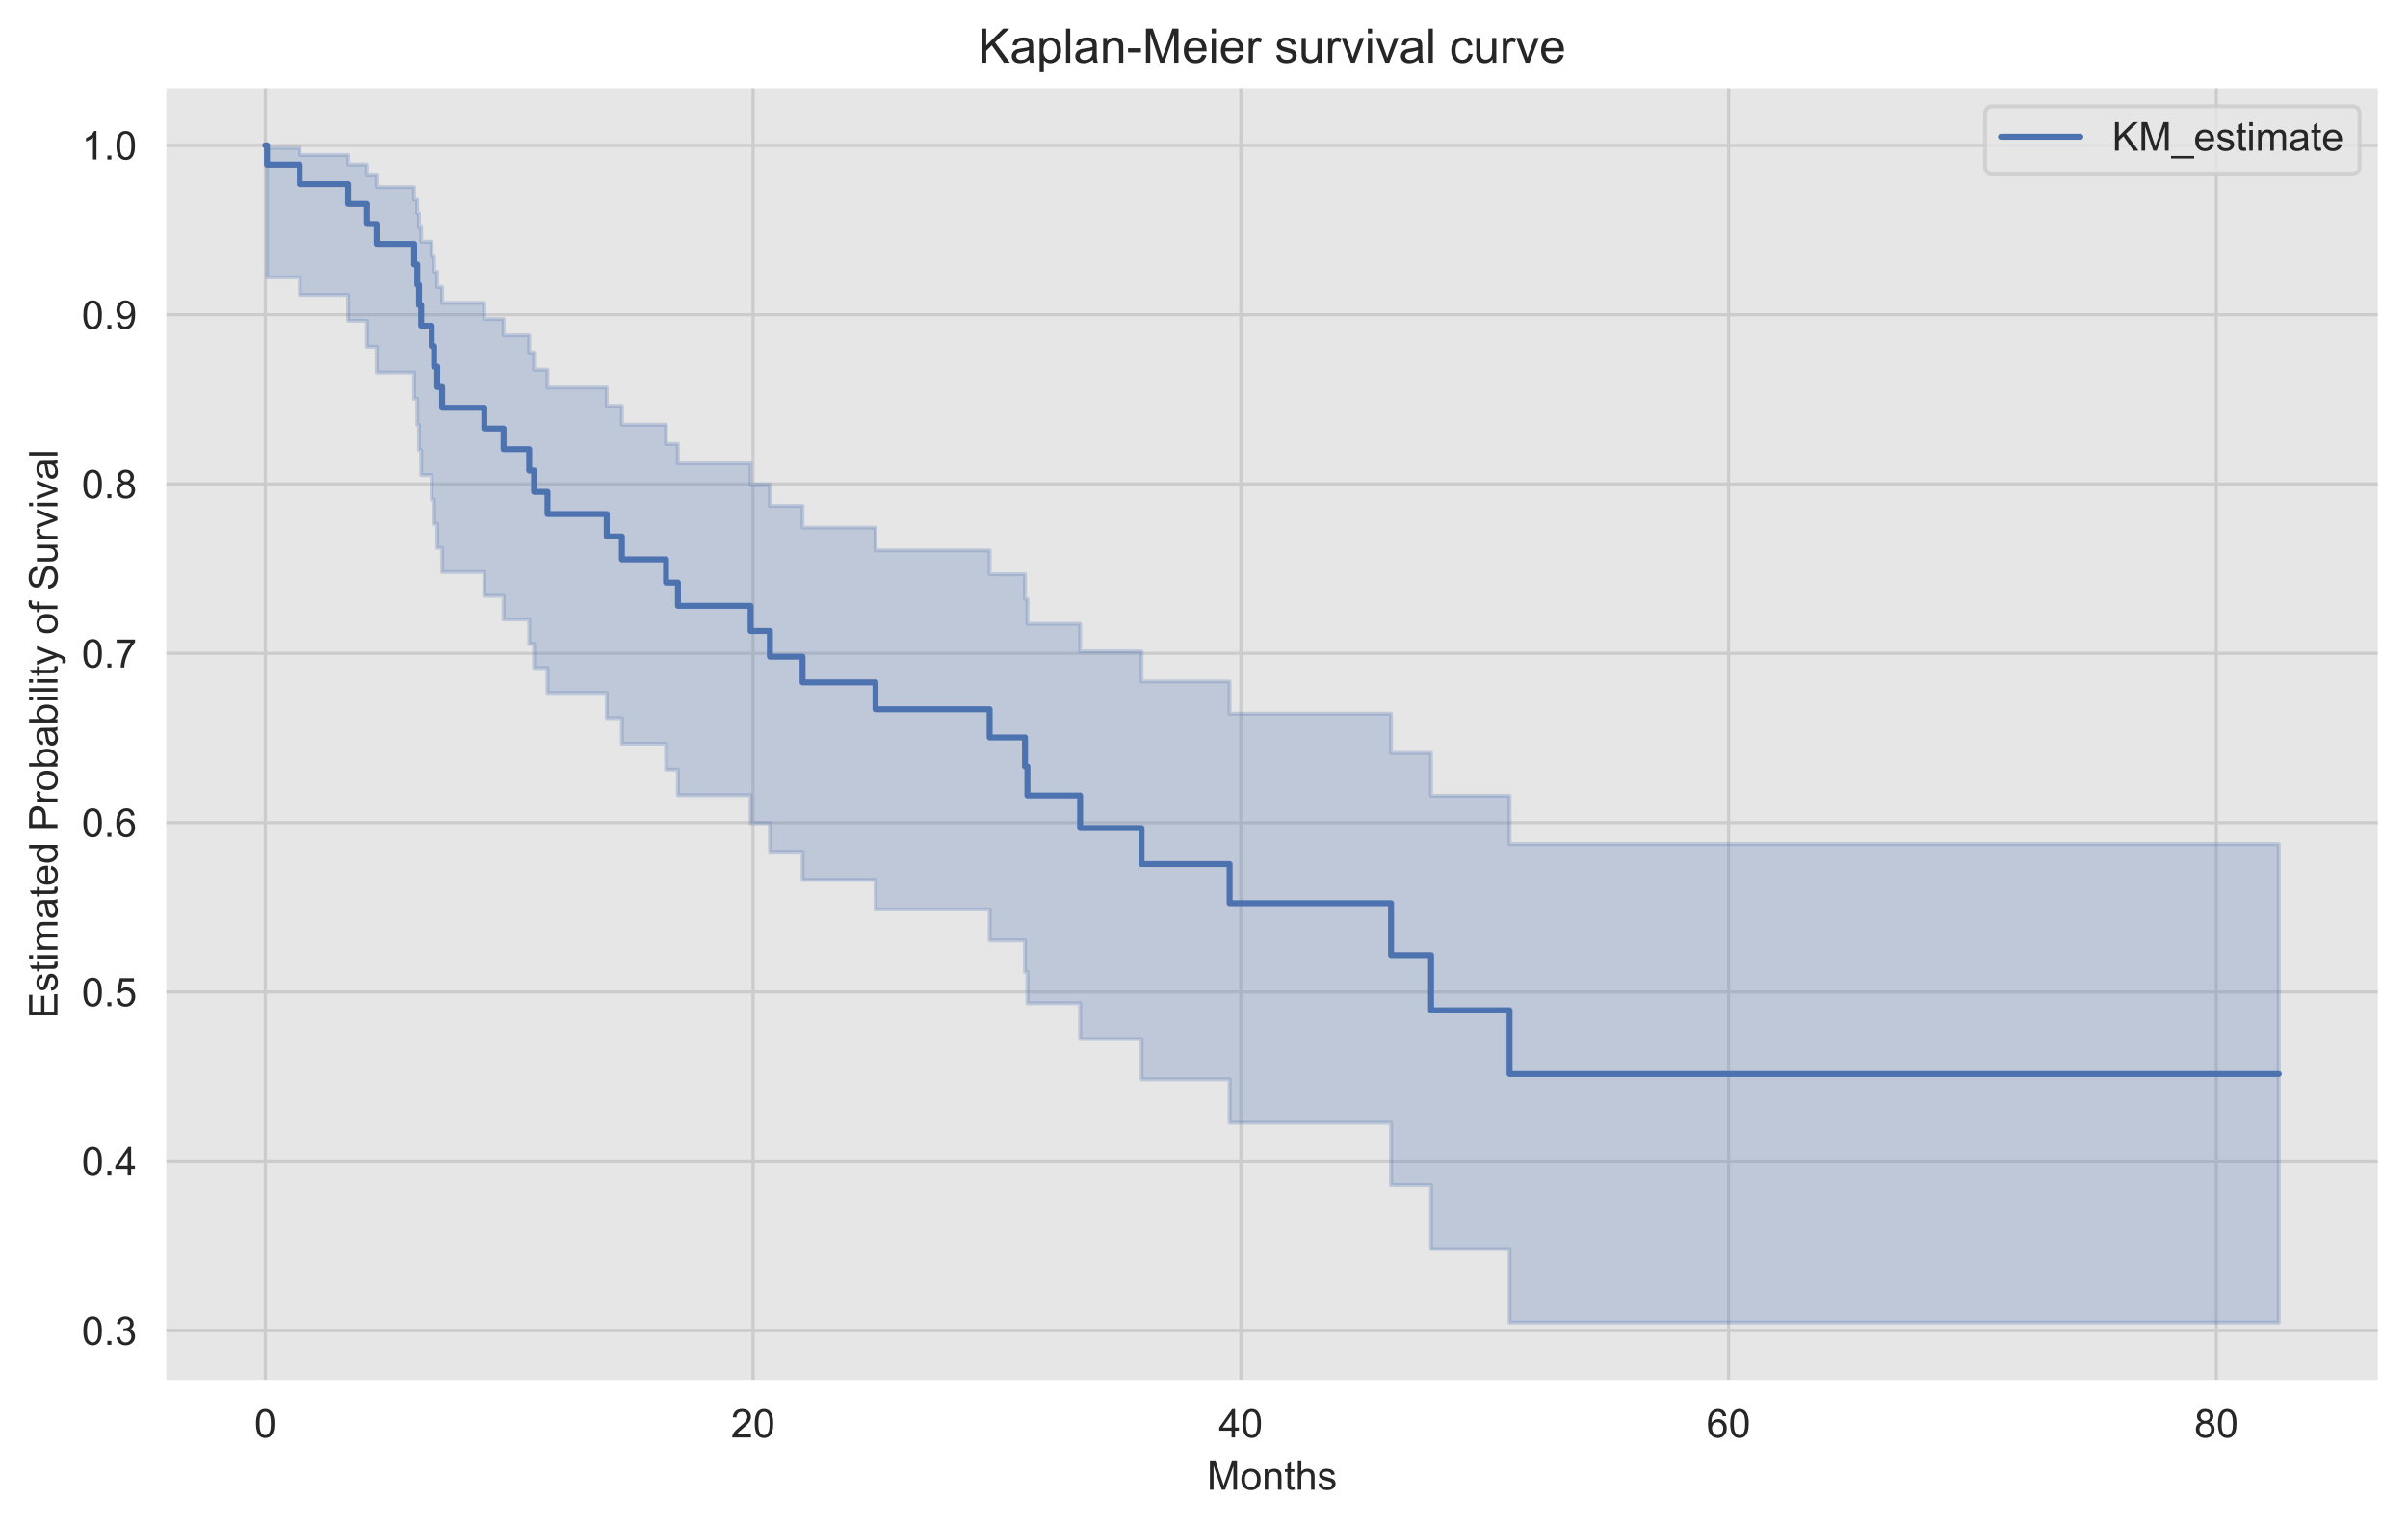 <?xml version="1.0" encoding="utf-8" standalone="no"?>
<!DOCTYPE svg PUBLIC "-//W3C//DTD SVG 1.1//EN"
  "http://www.w3.org/Graphics/SVG/1.1/DTD/svg11.dtd">
<!-- Created with matplotlib (https://matplotlib.org/) -->
<svg height="384.44pt" version="1.1" viewBox="0 0 606.684 384.44" width="606.684pt" xmlns="http://www.w3.org/2000/svg" xmlns:xlink="http://www.w3.org/1999/xlink">
 <defs>
  <style type="text/css">*{stroke-linecap:butt;stroke-linejoin:round;}</style>
 </defs>
 <g id="figure_1">
  <g id="patch_1">
   <path d="M 0 384.44 
L 606.684 384.44 
L 606.684 0 
L 0 0 
z
" style="fill:#ffffff;"/>
  </g>
  <g id="axes_1">
   <g id="patch_2">
    <path d="M 41.484 347.949 
L 599.484 347.949 
L 599.484 21.789 
L 41.484 21.789 
z
" style="fill:#e6e6e6;"/>
   </g>
   <g id="matplotlib.axis_1">
    <g id="xtick_1">
     <g id="line2d_1">
      <path clip-path="url(#p37249ca3e8)" d="M 66.848 347.949 
L 66.848 21.789 
" style="fill:none;stroke:#cccccc;stroke-linecap:round;stroke-width:0.8;"/>
     </g>
     <g id="text_1">
      <!-- 0 -->
      <g style="fill:#262626;" transform="translate(64.068 362.107)scale(0.1 -0.1)">
       <defs>
        <path d="M 4.156 35.297 
Q 4.156 48 6.766 55.734 
Q 9.375 63.484 14.516 67.672 
Q 19.672 71.875 27.484 71.875 
Q 33.25 71.875 37.594 69.547 
Q 41.938 67.234 44.766 62.859 
Q 47.609 58.5 49.219 52.219 
Q 50.828 45.953 50.828 35.297 
Q 50.828 22.703 48.234 14.969 
Q 45.656 7.234 40.5 3 
Q 35.359 -1.219 27.484 -1.219 
Q 17.141 -1.219 11.234 6.203 
Q 4.156 15.141 4.156 35.297 
z
M 13.188 35.297 
Q 13.188 17.672 17.312 11.828 
Q 21.438 6 27.484 6 
Q 33.547 6 37.672 11.859 
Q 41.797 17.719 41.797 35.297 
Q 41.797 52.984 37.672 58.781 
Q 33.547 64.594 27.391 64.594 
Q 21.344 64.594 17.719 59.469 
Q 13.188 52.938 13.188 35.297 
z
" id="ArialMT-48"/>
       </defs>
       <use xlink:href="#ArialMT-48"/>
      </g>
     </g>
    </g>
    <g id="xtick_2">
     <g id="line2d_2">
      <path clip-path="url(#p37249ca3e8)" d="M 189.734 347.949 
L 189.734 21.789 
" style="fill:none;stroke:#cccccc;stroke-linecap:round;stroke-width:0.8;"/>
     </g>
     <g id="text_2">
      <!-- 20 -->
      <g style="fill:#262626;" transform="translate(184.173 362.107)scale(0.1 -0.1)">
       <defs>
        <path d="M 50.344 8.453 
L 50.344 0 
L 3.031 0 
Q 2.938 3.172 4.047 6.109 
Q 5.859 10.938 9.828 15.625 
Q 13.812 20.312 21.344 26.469 
Q 33.016 36.031 37.109 41.625 
Q 41.219 47.219 41.219 52.203 
Q 41.219 57.422 37.469 61 
Q 33.734 64.594 27.734 64.594 
Q 21.391 64.594 17.578 60.781 
Q 13.766 56.984 13.719 50.25 
L 4.688 51.172 
Q 5.609 61.281 11.656 66.578 
Q 17.719 71.875 27.938 71.875 
Q 38.234 71.875 44.234 66.156 
Q 50.25 60.453 50.25 52 
Q 50.25 47.703 48.484 43.547 
Q 46.734 39.406 42.656 34.812 
Q 38.578 30.219 29.109 22.219 
Q 21.188 15.578 18.938 13.203 
Q 16.703 10.844 15.234 8.453 
z
" id="ArialMT-50"/>
       </defs>
       <use xlink:href="#ArialMT-50"/>
       <use x="55.615" xlink:href="#ArialMT-48"/>
      </g>
     </g>
    </g>
    <g id="xtick_3">
     <g id="line2d_3">
      <path clip-path="url(#p37249ca3e8)" d="M 312.62 347.949 
L 312.62 21.789 
" style="fill:none;stroke:#cccccc;stroke-linecap:round;stroke-width:0.8;"/>
     </g>
     <g id="text_3">
      <!-- 40 -->
      <g style="fill:#262626;" transform="translate(307.059 362.107)scale(0.1 -0.1)">
       <defs>
        <path d="M 32.328 0 
L 32.328 17.141 
L 1.266 17.141 
L 1.266 25.203 
L 33.938 71.578 
L 41.109 71.578 
L 41.109 25.203 
L 50.781 25.203 
L 50.781 17.141 
L 41.109 17.141 
L 41.109 0 
z
M 32.328 25.203 
L 32.328 57.469 
L 9.906 25.203 
z
" id="ArialMT-52"/>
       </defs>
       <use xlink:href="#ArialMT-52"/>
       <use x="55.615" xlink:href="#ArialMT-48"/>
      </g>
     </g>
    </g>
    <g id="xtick_4">
     <g id="line2d_4">
      <path clip-path="url(#p37249ca3e8)" d="M 435.506 347.949 
L 435.506 21.789 
" style="fill:none;stroke:#cccccc;stroke-linecap:round;stroke-width:0.8;"/>
     </g>
     <g id="text_4">
      <!-- 60 -->
      <g style="fill:#262626;" transform="translate(429.945 362.107)scale(0.1 -0.1)">
       <defs>
        <path d="M 49.75 54.047 
L 41.016 53.375 
Q 39.844 58.547 37.703 60.891 
Q 34.125 64.656 28.906 64.656 
Q 24.703 64.656 21.531 62.312 
Q 17.391 59.281 14.984 53.469 
Q 12.594 47.656 12.5 36.922 
Q 15.672 41.75 20.266 44.094 
Q 24.859 46.438 29.891 46.438 
Q 38.672 46.438 44.844 39.969 
Q 51.031 33.5 51.031 23.25 
Q 51.031 16.5 48.125 10.719 
Q 45.219 4.938 40.141 1.859 
Q 35.062 -1.219 28.609 -1.219 
Q 17.625 -1.219 10.688 6.859 
Q 3.766 14.938 3.766 33.5 
Q 3.766 54.25 11.422 63.672 
Q 18.109 71.875 29.438 71.875 
Q 37.891 71.875 43.281 67.141 
Q 48.688 62.406 49.75 54.047 
z
M 13.875 23.188 
Q 13.875 18.656 15.797 14.5 
Q 17.719 10.359 21.188 8.172 
Q 24.656 6 28.469 6 
Q 34.031 6 38.031 10.484 
Q 42.047 14.984 42.047 22.703 
Q 42.047 30.125 38.078 34.391 
Q 34.125 38.672 28.125 38.672 
Q 22.172 38.672 18.016 34.391 
Q 13.875 30.125 13.875 23.188 
z
" id="ArialMT-54"/>
       </defs>
       <use xlink:href="#ArialMT-54"/>
       <use x="55.615" xlink:href="#ArialMT-48"/>
      </g>
     </g>
    </g>
    <g id="xtick_5">
     <g id="line2d_5">
      <path clip-path="url(#p37249ca3e8)" d="M 558.391 347.949 
L 558.391 21.789 
" style="fill:none;stroke:#cccccc;stroke-linecap:round;stroke-width:0.8;"/>
     </g>
     <g id="text_5">
      <!-- 80 -->
      <g style="fill:#262626;" transform="translate(552.83 362.107)scale(0.1 -0.1)">
       <defs>
        <path d="M 17.672 38.812 
Q 12.203 40.828 9.562 44.531 
Q 6.938 48.25 6.938 53.422 
Q 6.938 61.234 12.547 66.547 
Q 18.172 71.875 27.484 71.875 
Q 36.859 71.875 42.578 66.422 
Q 48.297 60.984 48.297 53.172 
Q 48.297 48.188 45.672 44.5 
Q 43.062 40.828 37.75 38.812 
Q 44.344 36.672 47.781 31.875 
Q 51.219 27.094 51.219 20.453 
Q 51.219 11.281 44.719 5.031 
Q 38.234 -1.219 27.641 -1.219 
Q 17.047 -1.219 10.547 5.047 
Q 4.047 11.328 4.047 20.703 
Q 4.047 27.688 7.594 32.391 
Q 11.141 37.109 17.672 38.812 
z
M 15.922 53.719 
Q 15.922 48.641 19.188 45.406 
Q 22.469 42.188 27.688 42.188 
Q 32.766 42.188 36.016 45.375 
Q 39.266 48.578 39.266 53.219 
Q 39.266 58.062 35.906 61.359 
Q 32.562 64.656 27.594 64.656 
Q 22.562 64.656 19.234 61.422 
Q 15.922 58.203 15.922 53.719 
z
M 13.094 20.656 
Q 13.094 16.891 14.875 13.375 
Q 16.656 9.859 20.172 7.922 
Q 23.688 6 27.734 6 
Q 34.031 6 38.125 10.047 
Q 42.234 14.109 42.234 20.359 
Q 42.234 26.703 38.016 30.859 
Q 33.797 35.016 27.438 35.016 
Q 21.234 35.016 17.156 30.906 
Q 13.094 26.812 13.094 20.656 
z
" id="ArialMT-56"/>
       </defs>
       <use xlink:href="#ArialMT-56"/>
       <use x="55.615" xlink:href="#ArialMT-48"/>
      </g>
     </g>
    </g>
    <g id="text_6">
     <!-- Months -->
     <g style="fill:#262626;" transform="translate(304.089 375.252)scale(0.1 -0.1)">
      <defs>
       <path d="M 7.422 0 
L 7.422 71.578 
L 21.688 71.578 
L 38.625 20.906 
Q 40.969 13.812 42.047 10.297 
Q 43.266 14.203 45.844 21.781 
L 62.984 71.578 
L 75.734 71.578 
L 75.734 0 
L 66.609 0 
L 66.609 59.906 
L 45.797 0 
L 37.25 0 
L 16.547 60.938 
L 16.547 0 
z
" id="ArialMT-77"/>
       <path d="M 3.328 25.922 
Q 3.328 40.328 11.328 47.266 
Q 18.016 53.031 27.641 53.031 
Q 38.328 53.031 45.109 46.016 
Q 51.906 39.016 51.906 26.656 
Q 51.906 16.656 48.906 10.906 
Q 45.906 5.172 40.156 2 
Q 34.422 -1.172 27.641 -1.172 
Q 16.75 -1.172 10.031 5.812 
Q 3.328 12.797 3.328 25.922 
z
M 12.359 25.922 
Q 12.359 15.969 16.703 11.016 
Q 21.047 6.062 27.641 6.062 
Q 34.188 6.062 38.531 11.031 
Q 42.875 16.016 42.875 26.219 
Q 42.875 35.844 38.5 40.797 
Q 34.125 45.75 27.641 45.75 
Q 21.047 45.75 16.703 40.812 
Q 12.359 35.891 12.359 25.922 
z
" id="ArialMT-111"/>
       <path d="M 6.594 0 
L 6.594 51.859 
L 14.5 51.859 
L 14.5 44.484 
Q 20.219 53.031 31 53.031 
Q 35.688 53.031 39.625 51.344 
Q 43.562 49.656 45.516 46.922 
Q 47.469 44.188 48.25 40.438 
Q 48.734 37.984 48.734 31.891 
L 48.734 0 
L 39.938 0 
L 39.938 31.547 
Q 39.938 36.922 38.906 39.578 
Q 37.891 42.234 35.281 43.812 
Q 32.672 45.406 29.156 45.406 
Q 23.531 45.406 19.453 41.844 
Q 15.375 38.281 15.375 28.328 
L 15.375 0 
z
" id="ArialMT-110"/>
       <path d="M 25.781 7.859 
L 27.047 0.094 
Q 23.344 -0.688 20.406 -0.688 
Q 15.625 -0.688 12.984 0.828 
Q 10.359 2.344 9.281 4.812 
Q 8.203 7.281 8.203 15.188 
L 8.203 45.016 
L 1.766 45.016 
L 1.766 51.859 
L 8.203 51.859 
L 8.203 64.703 
L 16.938 69.969 
L 16.938 51.859 
L 25.781 51.859 
L 25.781 45.016 
L 16.938 45.016 
L 16.938 14.703 
Q 16.938 10.938 17.406 9.859 
Q 17.875 8.797 18.922 8.156 
Q 19.969 7.516 21.922 7.516 
Q 23.391 7.516 25.781 7.859 
z
" id="ArialMT-116"/>
       <path d="M 6.594 0 
L 6.594 71.578 
L 15.375 71.578 
L 15.375 45.906 
Q 21.531 53.031 30.906 53.031 
Q 36.672 53.031 40.922 50.75 
Q 45.172 48.484 47 44.484 
Q 48.828 40.484 48.828 32.859 
L 48.828 0 
L 40.047 0 
L 40.047 32.859 
Q 40.047 39.453 37.188 42.453 
Q 34.328 45.453 29.109 45.453 
Q 25.203 45.453 21.75 43.422 
Q 18.312 41.406 16.844 37.938 
Q 15.375 34.469 15.375 28.375 
L 15.375 0 
z
" id="ArialMT-104"/>
       <path d="M 3.078 15.484 
L 11.766 16.844 
Q 12.5 11.625 15.844 8.844 
Q 19.188 6.062 25.203 6.062 
Q 31.25 6.062 34.172 8.516 
Q 37.109 10.984 37.109 14.312 
Q 37.109 17.281 34.516 19 
Q 32.719 20.172 25.531 21.969 
Q 15.875 24.422 12.141 26.203 
Q 8.406 27.984 6.469 31.125 
Q 4.547 34.281 4.547 38.094 
Q 4.547 41.547 6.125 44.5 
Q 7.719 47.469 10.453 49.422 
Q 12.5 50.922 16.031 51.969 
Q 19.578 53.031 23.641 53.031 
Q 29.734 53.031 34.344 51.266 
Q 38.969 49.516 41.156 46.5 
Q 43.359 43.5 44.188 38.484 
L 35.594 37.312 
Q 35.016 41.312 32.203 43.547 
Q 29.391 45.797 24.266 45.797 
Q 18.219 45.797 15.625 43.797 
Q 13.031 41.797 13.031 39.109 
Q 13.031 37.406 14.109 36.031 
Q 15.188 34.625 17.484 33.688 
Q 18.797 33.203 25.25 31.453 
Q 34.578 28.953 38.25 27.359 
Q 41.938 25.781 44.031 22.75 
Q 46.141 19.734 46.141 15.234 
Q 46.141 10.844 43.578 6.953 
Q 41.016 3.078 36.172 0.953 
Q 31.344 -1.172 25.25 -1.172 
Q 15.141 -1.172 9.844 3.031 
Q 4.547 7.234 3.078 15.484 
z
" id="ArialMT-115"/>
      </defs>
      <use xlink:href="#ArialMT-77"/>
      <use x="83.301" xlink:href="#ArialMT-111"/>
      <use x="138.916" xlink:href="#ArialMT-110"/>
      <use x="194.531" xlink:href="#ArialMT-116"/>
      <use x="222.314" xlink:href="#ArialMT-104"/>
      <use x="277.93" xlink:href="#ArialMT-115"/>
     </g>
    </g>
   </g>
   <g id="matplotlib.axis_2">
    <g id="ytick_1">
     <g id="line2d_6">
      <path clip-path="url(#p37249ca3e8)" d="M 41.484 335.175 
L 599.484 335.175 
" style="fill:none;stroke:#cccccc;stroke-linecap:round;stroke-width:0.8;"/>
     </g>
     <g id="text_7">
      <!-- 0.3 -->
      <g style="fill:#262626;" transform="translate(20.584 338.754)scale(0.1 -0.1)">
       <defs>
        <path d="M 9.078 0 
L 9.078 10.016 
L 19.094 10.016 
L 19.094 0 
z
" id="ArialMT-46"/>
        <path d="M 4.203 18.891 
L 12.984 20.062 
Q 14.5 12.594 18.141 9.297 
Q 21.781 6 27 6 
Q 33.203 6 37.469 10.297 
Q 41.75 14.594 41.75 20.953 
Q 41.75 27 37.797 30.922 
Q 33.844 34.859 27.734 34.859 
Q 25.25 34.859 21.531 33.891 
L 22.516 41.609 
Q 23.391 41.5 23.922 41.5 
Q 29.547 41.5 34.031 44.422 
Q 38.531 47.359 38.531 53.469 
Q 38.531 58.297 35.25 61.469 
Q 31.984 64.656 26.812 64.656 
Q 21.688 64.656 18.266 61.422 
Q 14.844 58.203 13.875 51.766 
L 5.078 53.328 
Q 6.688 62.156 12.391 67.016 
Q 18.109 71.875 26.609 71.875 
Q 32.469 71.875 37.391 69.359 
Q 42.328 66.844 44.938 62.5 
Q 47.562 58.156 47.562 53.266 
Q 47.562 48.641 45.062 44.828 
Q 42.578 41.016 37.703 38.766 
Q 44.047 37.312 47.562 32.688 
Q 51.078 28.078 51.078 21.141 
Q 51.078 11.766 44.234 5.25 
Q 37.406 -1.266 26.953 -1.266 
Q 17.531 -1.266 11.297 4.344 
Q 5.078 9.969 4.203 18.891 
z
" id="ArialMT-51"/>
       </defs>
       <use xlink:href="#ArialMT-48"/>
       <use x="55.615" xlink:href="#ArialMT-46"/>
       <use x="83.398" xlink:href="#ArialMT-51"/>
      </g>
     </g>
    </g>
    <g id="ytick_2">
     <g id="line2d_7">
      <path clip-path="url(#p37249ca3e8)" d="M 41.484 292.523 
L 599.484 292.523 
" style="fill:none;stroke:#cccccc;stroke-linecap:round;stroke-width:0.8;"/>
     </g>
     <g id="text_8">
      <!-- 0.4 -->
      <g style="fill:#262626;" transform="translate(20.584 296.102)scale(0.1 -0.1)">
       <use xlink:href="#ArialMT-48"/>
       <use x="55.615" xlink:href="#ArialMT-46"/>
       <use x="83.398" xlink:href="#ArialMT-52"/>
      </g>
     </g>
    </g>
    <g id="ytick_3">
     <g id="line2d_8">
      <path clip-path="url(#p37249ca3e8)" d="M 41.484 249.872 
L 599.484 249.872 
" style="fill:none;stroke:#cccccc;stroke-linecap:round;stroke-width:0.8;"/>
     </g>
     <g id="text_9">
      <!-- 0.5 -->
      <g style="fill:#262626;" transform="translate(20.584 253.451)scale(0.1 -0.1)">
       <defs>
        <path d="M 4.156 18.75 
L 13.375 19.531 
Q 14.406 12.797 18.141 9.391 
Q 21.875 6 27.156 6 
Q 33.5 6 37.891 10.781 
Q 42.281 15.578 42.281 23.484 
Q 42.281 31 38.062 35.344 
Q 33.844 39.703 27 39.703 
Q 22.75 39.703 19.328 37.766 
Q 15.922 35.844 13.969 32.766 
L 5.719 33.844 
L 12.641 70.609 
L 48.25 70.609 
L 48.25 62.203 
L 19.672 62.203 
L 15.828 42.969 
Q 22.266 47.469 29.344 47.469 
Q 38.719 47.469 45.156 40.969 
Q 51.609 34.469 51.609 24.266 
Q 51.609 14.547 45.953 7.469 
Q 39.062 -1.219 27.156 -1.219 
Q 17.391 -1.219 11.203 4.25 
Q 5.031 9.719 4.156 18.75 
z
" id="ArialMT-53"/>
       </defs>
       <use xlink:href="#ArialMT-48"/>
       <use x="55.615" xlink:href="#ArialMT-46"/>
       <use x="83.398" xlink:href="#ArialMT-53"/>
      </g>
     </g>
    </g>
    <g id="ytick_4">
     <g id="line2d_9">
      <path clip-path="url(#p37249ca3e8)" d="M 41.484 207.221 
L 599.484 207.221 
" style="fill:none;stroke:#cccccc;stroke-linecap:round;stroke-width:0.8;"/>
     </g>
     <g id="text_10">
      <!-- 0.6 -->
      <g style="fill:#262626;" transform="translate(20.584 210.799)scale(0.1 -0.1)">
       <use xlink:href="#ArialMT-48"/>
       <use x="55.615" xlink:href="#ArialMT-46"/>
       <use x="83.398" xlink:href="#ArialMT-54"/>
      </g>
     </g>
    </g>
    <g id="ytick_5">
     <g id="line2d_10">
      <path clip-path="url(#p37249ca3e8)" d="M 41.484 164.569 
L 599.484 164.569 
" style="fill:none;stroke:#cccccc;stroke-linecap:round;stroke-width:0.8;"/>
     </g>
     <g id="text_11">
      <!-- 0.7 -->
      <g style="fill:#262626;" transform="translate(20.584 168.148)scale(0.1 -0.1)">
       <defs>
        <path d="M 4.734 62.203 
L 4.734 70.656 
L 51.078 70.656 
L 51.078 63.812 
Q 44.234 56.547 37.516 44.484 
Q 30.812 32.422 27.156 19.672 
Q 24.516 10.688 23.781 0 
L 14.75 0 
Q 14.891 8.453 18.062 20.406 
Q 21.234 32.375 27.172 43.484 
Q 33.109 54.594 39.797 62.203 
z
" id="ArialMT-55"/>
       </defs>
       <use xlink:href="#ArialMT-48"/>
       <use x="55.615" xlink:href="#ArialMT-46"/>
       <use x="83.398" xlink:href="#ArialMT-55"/>
      </g>
     </g>
    </g>
    <g id="ytick_6">
     <g id="line2d_11">
      <path clip-path="url(#p37249ca3e8)" d="M 41.484 121.918 
L 599.484 121.918 
" style="fill:none;stroke:#cccccc;stroke-linecap:round;stroke-width:0.8;"/>
     </g>
     <g id="text_12">
      <!-- 0.8 -->
      <g style="fill:#262626;" transform="translate(20.584 125.497)scale(0.1 -0.1)">
       <use xlink:href="#ArialMT-48"/>
       <use x="55.615" xlink:href="#ArialMT-46"/>
       <use x="83.398" xlink:href="#ArialMT-56"/>
      </g>
     </g>
    </g>
    <g id="ytick_7">
     <g id="line2d_12">
      <path clip-path="url(#p37249ca3e8)" d="M 41.484 79.266 
L 599.484 79.266 
" style="fill:none;stroke:#cccccc;stroke-linecap:round;stroke-width:0.8;"/>
     </g>
     <g id="text_13">
      <!-- 0.9 -->
      <g style="fill:#262626;" transform="translate(20.584 82.845)scale(0.1 -0.1)">
       <defs>
        <path d="M 5.469 16.547 
L 13.922 17.328 
Q 14.984 11.375 18.016 8.688 
Q 21.047 6 25.781 6 
Q 29.828 6 32.875 7.859 
Q 35.938 9.719 37.891 12.812 
Q 39.844 15.922 41.156 21.188 
Q 42.484 26.469 42.484 31.938 
Q 42.484 32.516 42.438 33.688 
Q 39.797 29.5 35.234 26.875 
Q 30.672 24.266 25.344 24.266 
Q 16.453 24.266 10.297 30.703 
Q 4.156 37.156 4.156 47.703 
Q 4.156 58.594 10.578 65.234 
Q 17 71.875 26.656 71.875 
Q 33.641 71.875 39.422 68.109 
Q 45.219 64.359 48.219 57.391 
Q 51.219 50.438 51.219 37.25 
Q 51.219 23.531 48.234 15.406 
Q 45.266 7.281 39.375 3.031 
Q 33.5 -1.219 25.594 -1.219 
Q 17.188 -1.219 11.859 3.438 
Q 6.547 8.109 5.469 16.547 
z
M 41.453 48.141 
Q 41.453 55.719 37.422 60.156 
Q 33.406 64.594 27.734 64.594 
Q 21.875 64.594 17.531 59.812 
Q 13.188 55.031 13.188 47.406 
Q 13.188 40.578 17.312 36.297 
Q 21.438 32.031 27.484 32.031 
Q 33.594 32.031 37.516 36.297 
Q 41.453 40.578 41.453 48.141 
z
" id="ArialMT-57"/>
       </defs>
       <use xlink:href="#ArialMT-48"/>
       <use x="55.615" xlink:href="#ArialMT-46"/>
       <use x="83.398" xlink:href="#ArialMT-57"/>
      </g>
     </g>
    </g>
    <g id="ytick_8">
     <g id="line2d_13">
      <path clip-path="url(#p37249ca3e8)" d="M 41.484 36.615 
L 599.484 36.615 
" style="fill:none;stroke:#cccccc;stroke-linecap:round;stroke-width:0.8;"/>
     </g>
     <g id="text_14">
      <!-- 1.0 -->
      <g style="fill:#262626;" transform="translate(20.584 40.194)scale(0.1 -0.1)">
       <defs>
        <path d="M 37.25 0 
L 28.469 0 
L 28.469 56 
Q 25.297 52.984 20.141 49.953 
Q 14.984 46.922 10.891 45.406 
L 10.891 53.906 
Q 18.266 57.375 23.781 62.297 
Q 29.297 67.234 31.594 71.875 
L 37.25 71.875 
z
" id="ArialMT-49"/>
       </defs>
       <use xlink:href="#ArialMT-49"/>
       <use x="55.615" xlink:href="#ArialMT-46"/>
       <use x="83.398" xlink:href="#ArialMT-48"/>
      </g>
     </g>
    </g>
    <g id="text_15">
     <!-- Estimated Probability of Survival -->
     <g style="fill:#262626;" transform="translate(14.48 256.563)rotate(-90)scale(0.1 -0.1)">
      <defs>
       <path d="M 7.906 0 
L 7.906 71.578 
L 59.672 71.578 
L 59.672 63.141 
L 17.391 63.141 
L 17.391 41.219 
L 56.984 41.219 
L 56.984 32.812 
L 17.391 32.812 
L 17.391 8.453 
L 61.328 8.453 
L 61.328 0 
z
" id="ArialMT-69"/>
       <path d="M 6.641 61.469 
L 6.641 71.578 
L 15.438 71.578 
L 15.438 61.469 
z
M 6.641 0 
L 6.641 51.859 
L 15.438 51.859 
L 15.438 0 
z
" id="ArialMT-105"/>
       <path d="M 6.594 0 
L 6.594 51.859 
L 14.453 51.859 
L 14.453 44.578 
Q 16.891 48.391 20.938 50.703 
Q 25 53.031 30.172 53.031 
Q 35.938 53.031 39.625 50.641 
Q 43.312 48.25 44.828 43.953 
Q 50.984 53.031 60.844 53.031 
Q 68.562 53.031 72.703 48.75 
Q 76.859 44.484 76.859 35.594 
L 76.859 0 
L 68.109 0 
L 68.109 32.672 
Q 68.109 37.938 67.25 40.25 
Q 66.406 42.578 64.156 43.984 
Q 61.922 45.406 58.891 45.406 
Q 53.422 45.406 49.797 41.766 
Q 46.188 38.141 46.188 30.125 
L 46.188 0 
L 37.406 0 
L 37.406 33.688 
Q 37.406 39.547 35.25 42.469 
Q 33.109 45.406 28.219 45.406 
Q 24.516 45.406 21.359 43.453 
Q 18.219 41.5 16.797 37.734 
Q 15.375 33.984 15.375 26.906 
L 15.375 0 
z
" id="ArialMT-109"/>
       <path d="M 40.438 6.391 
Q 35.547 2.25 31.031 0.531 
Q 26.516 -1.172 21.344 -1.172 
Q 12.797 -1.172 8.203 3 
Q 3.609 7.172 3.609 13.672 
Q 3.609 17.484 5.344 20.625 
Q 7.078 23.781 9.891 25.688 
Q 12.703 27.594 16.219 28.562 
Q 18.797 29.25 24.031 29.891 
Q 34.672 31.156 39.703 32.906 
Q 39.75 34.719 39.75 35.203 
Q 39.75 40.578 37.25 42.781 
Q 33.891 45.75 27.25 45.75 
Q 21.047 45.75 18.094 43.578 
Q 15.141 41.406 13.719 35.891 
L 5.125 37.062 
Q 6.297 42.578 8.984 45.969 
Q 11.672 49.359 16.75 51.188 
Q 21.828 53.031 28.516 53.031 
Q 35.156 53.031 39.297 51.469 
Q 43.453 49.906 45.406 47.531 
Q 47.359 45.172 48.141 41.547 
Q 48.578 39.312 48.578 33.453 
L 48.578 21.734 
Q 48.578 9.469 49.141 6.219 
Q 49.703 2.984 51.375 0 
L 42.188 0 
Q 40.828 2.734 40.438 6.391 
z
M 39.703 26.031 
Q 34.906 24.078 25.344 22.703 
Q 19.922 21.922 17.672 20.938 
Q 15.438 19.969 14.203 18.094 
Q 12.984 16.219 12.984 13.922 
Q 12.984 10.406 15.641 8.062 
Q 18.312 5.719 23.438 5.719 
Q 28.516 5.719 32.469 7.938 
Q 36.422 10.156 38.281 14.016 
Q 39.703 17 39.703 22.797 
z
" id="ArialMT-97"/>
       <path d="M 42.094 16.703 
L 51.172 15.578 
Q 49.031 7.625 43.219 3.219 
Q 37.406 -1.172 28.375 -1.172 
Q 17 -1.172 10.328 5.828 
Q 3.656 12.844 3.656 25.484 
Q 3.656 38.578 10.391 45.797 
Q 17.141 53.031 27.875 53.031 
Q 38.281 53.031 44.875 45.953 
Q 51.469 38.875 51.469 26.031 
Q 51.469 25.25 51.422 23.688 
L 12.75 23.688 
Q 13.234 15.141 17.578 10.594 
Q 21.922 6.062 28.422 6.062 
Q 33.25 6.062 36.672 8.594 
Q 40.094 11.141 42.094 16.703 
z
M 13.234 30.906 
L 42.188 30.906 
Q 41.609 37.453 38.875 40.719 
Q 34.672 45.797 27.984 45.797 
Q 21.922 45.797 17.797 41.75 
Q 13.672 37.703 13.234 30.906 
z
" id="ArialMT-101"/>
       <path d="M 40.234 0 
L 40.234 6.547 
Q 35.297 -1.172 25.734 -1.172 
Q 19.531 -1.172 14.328 2.25 
Q 9.125 5.672 6.266 11.797 
Q 3.422 17.922 3.422 25.875 
Q 3.422 33.641 6 39.969 
Q 8.594 46.297 13.766 49.656 
Q 18.953 53.031 25.344 53.031 
Q 30.031 53.031 33.688 51.047 
Q 37.359 49.078 39.656 45.906 
L 39.656 71.578 
L 48.391 71.578 
L 48.391 0 
z
M 12.453 25.875 
Q 12.453 15.922 16.641 10.984 
Q 20.844 6.062 26.562 6.062 
Q 32.328 6.062 36.344 10.766 
Q 40.375 15.484 40.375 25.141 
Q 40.375 35.797 36.266 40.766 
Q 32.172 45.75 26.172 45.75 
Q 20.312 45.75 16.375 40.969 
Q 12.453 36.188 12.453 25.875 
z
" id="ArialMT-100"/>
       <path id="ArialMT-32"/>
       <path d="M 7.719 0 
L 7.719 71.578 
L 34.719 71.578 
Q 41.844 71.578 45.609 70.906 
Q 50.875 70.016 54.438 67.547 
Q 58.016 65.094 60.188 60.641 
Q 62.359 56.203 62.359 50.875 
Q 62.359 41.75 56.547 35.422 
Q 50.734 29.109 35.547 29.109 
L 17.188 29.109 
L 17.188 0 
z
M 17.188 37.547 
L 35.688 37.547 
Q 44.875 37.547 48.734 40.969 
Q 52.594 44.391 52.594 50.594 
Q 52.594 55.078 50.312 58.266 
Q 48.047 61.469 44.344 62.5 
Q 41.938 63.141 35.5 63.141 
L 17.188 63.141 
z
" id="ArialMT-80"/>
       <path d="M 6.5 0 
L 6.5 51.859 
L 14.406 51.859 
L 14.406 44 
Q 17.438 49.516 20 51.266 
Q 22.562 53.031 25.641 53.031 
Q 30.078 53.031 34.672 50.203 
L 31.641 42.047 
Q 28.422 43.953 25.203 43.953 
Q 22.312 43.953 20.016 42.219 
Q 17.719 40.484 16.75 37.406 
Q 15.281 32.719 15.281 27.156 
L 15.281 0 
z
" id="ArialMT-114"/>
       <path d="M 14.703 0 
L 6.547 0 
L 6.547 71.578 
L 15.328 71.578 
L 15.328 46.047 
Q 20.906 53.031 29.547 53.031 
Q 34.328 53.031 38.594 51.094 
Q 42.875 49.172 45.625 45.672 
Q 48.391 42.188 49.953 37.25 
Q 51.516 32.328 51.516 26.703 
Q 51.516 13.375 44.922 6.094 
Q 38.328 -1.172 29.109 -1.172 
Q 19.922 -1.172 14.703 6.5 
z
M 14.594 26.312 
Q 14.594 17 17.141 12.844 
Q 21.297 6.062 28.375 6.062 
Q 34.125 6.062 38.328 11.062 
Q 42.531 16.062 42.531 25.984 
Q 42.531 36.141 38.5 40.969 
Q 34.469 45.797 28.766 45.797 
Q 23 45.797 18.797 40.797 
Q 14.594 35.797 14.594 26.312 
z
" id="ArialMT-98"/>
       <path d="M 6.391 0 
L 6.391 71.578 
L 15.188 71.578 
L 15.188 0 
z
" id="ArialMT-108"/>
       <path d="M 6.203 -19.969 
L 5.219 -11.719 
Q 8.109 -12.5 10.25 -12.5 
Q 13.188 -12.5 14.938 -11.516 
Q 16.703 -10.547 17.828 -8.797 
Q 18.656 -7.469 20.516 -2.25 
Q 20.75 -1.516 21.297 -0.094 
L 1.609 51.859 
L 11.078 51.859 
L 21.875 21.828 
Q 23.969 16.109 25.641 9.812 
Q 27.156 15.875 29.25 21.625 
L 40.328 51.859 
L 49.125 51.859 
L 29.391 -0.875 
Q 26.219 -9.422 24.469 -12.641 
Q 22.125 -17 19.094 -19.016 
Q 16.062 -21.047 11.859 -21.047 
Q 9.328 -21.047 6.203 -19.969 
z
" id="ArialMT-121"/>
       <path d="M 8.688 0 
L 8.688 45.016 
L 0.922 45.016 
L 0.922 51.859 
L 8.688 51.859 
L 8.688 57.375 
Q 8.688 62.594 9.625 65.141 
Q 10.891 68.562 14.078 70.672 
Q 17.281 72.797 23.047 72.797 
Q 26.766 72.797 31.25 71.922 
L 29.938 64.266 
Q 27.203 64.75 24.75 64.75 
Q 20.75 64.75 19.094 63.031 
Q 17.438 61.328 17.438 56.641 
L 17.438 51.859 
L 27.547 51.859 
L 27.547 45.016 
L 17.438 45.016 
L 17.438 0 
z
" id="ArialMT-102"/>
       <path d="M 4.5 23 
L 13.422 23.781 
Q 14.062 18.406 16.375 14.969 
Q 18.703 11.531 23.578 9.406 
Q 28.469 7.281 34.578 7.281 
Q 39.984 7.281 44.141 8.891 
Q 48.297 10.5 50.312 13.297 
Q 52.344 16.109 52.344 19.438 
Q 52.344 22.797 50.391 25.312 
Q 48.438 27.828 43.953 29.547 
Q 41.062 30.672 31.203 33.031 
Q 21.344 35.406 17.391 37.5 
Q 12.25 40.188 9.734 44.156 
Q 7.234 48.141 7.234 53.078 
Q 7.234 58.5 10.297 63.203 
Q 13.375 67.922 19.281 70.359 
Q 25.203 72.797 32.422 72.797 
Q 40.375 72.797 46.453 70.234 
Q 52.547 67.672 55.812 62.688 
Q 59.078 57.719 59.328 51.422 
L 50.25 50.734 
Q 49.516 57.516 45.281 60.984 
Q 41.062 64.453 32.812 64.453 
Q 24.219 64.453 20.281 61.297 
Q 16.359 58.156 16.359 53.719 
Q 16.359 49.859 19.141 47.359 
Q 21.875 44.875 33.422 42.266 
Q 44.969 39.656 49.266 37.703 
Q 55.516 34.812 58.484 30.391 
Q 61.469 25.984 61.469 20.219 
Q 61.469 14.5 58.203 9.438 
Q 54.938 4.391 48.797 1.578 
Q 42.672 -1.219 35.016 -1.219 
Q 25.297 -1.219 18.719 1.609 
Q 12.156 4.438 8.422 10.125 
Q 4.688 15.828 4.5 23 
z
" id="ArialMT-83"/>
       <path d="M 40.578 0 
L 40.578 7.625 
Q 34.516 -1.172 24.125 -1.172 
Q 19.531 -1.172 15.547 0.578 
Q 11.578 2.344 9.641 5 
Q 7.719 7.672 6.938 11.531 
Q 6.391 14.109 6.391 19.734 
L 6.391 51.859 
L 15.188 51.859 
L 15.188 23.094 
Q 15.188 16.219 15.719 13.812 
Q 16.547 10.359 19.234 8.375 
Q 21.922 6.391 25.875 6.391 
Q 29.828 6.391 33.297 8.422 
Q 36.766 10.453 38.203 13.938 
Q 39.656 17.438 39.656 24.078 
L 39.656 51.859 
L 48.438 51.859 
L 48.438 0 
z
" id="ArialMT-117"/>
       <path d="M 21 0 
L 1.266 51.859 
L 10.547 51.859 
L 21.688 20.797 
Q 23.484 15.766 25 10.359 
Q 26.172 14.453 28.266 20.219 
L 39.797 51.859 
L 48.828 51.859 
L 29.203 0 
z
" id="ArialMT-118"/>
      </defs>
      <use xlink:href="#ArialMT-69"/>
      <use x="66.699" xlink:href="#ArialMT-115"/>
      <use x="116.699" xlink:href="#ArialMT-116"/>
      <use x="144.482" xlink:href="#ArialMT-105"/>
      <use x="166.699" xlink:href="#ArialMT-109"/>
      <use x="250" xlink:href="#ArialMT-97"/>
      <use x="305.615" xlink:href="#ArialMT-116"/>
      <use x="333.398" xlink:href="#ArialMT-101"/>
      <use x="389.014" xlink:href="#ArialMT-100"/>
      <use x="444.629" xlink:href="#ArialMT-32"/>
      <use x="472.412" xlink:href="#ArialMT-80"/>
      <use x="539.111" xlink:href="#ArialMT-114"/>
      <use x="572.412" xlink:href="#ArialMT-111"/>
      <use x="628.027" xlink:href="#ArialMT-98"/>
      <use x="683.643" xlink:href="#ArialMT-97"/>
      <use x="739.258" xlink:href="#ArialMT-98"/>
      <use x="794.873" xlink:href="#ArialMT-105"/>
      <use x="817.09" xlink:href="#ArialMT-108"/>
      <use x="839.307" xlink:href="#ArialMT-105"/>
      <use x="861.523" xlink:href="#ArialMT-116"/>
      <use x="889.307" xlink:href="#ArialMT-121"/>
      <use x="939.307" xlink:href="#ArialMT-32"/>
      <use x="967.09" xlink:href="#ArialMT-111"/>
      <use x="1022.705" xlink:href="#ArialMT-102"/>
      <use x="1050.488" xlink:href="#ArialMT-32"/>
      <use x="1078.271" xlink:href="#ArialMT-83"/>
      <use x="1144.971" xlink:href="#ArialMT-117"/>
      <use x="1200.586" xlink:href="#ArialMT-114"/>
      <use x="1233.887" xlink:href="#ArialMT-118"/>
      <use x="1283.887" xlink:href="#ArialMT-105"/>
      <use x="1306.104" xlink:href="#ArialMT-118"/>
      <use x="1356.104" xlink:href="#ArialMT-97"/>
      <use x="1411.719" xlink:href="#ArialMT-108"/>
     </g>
    </g>
   </g>
   <g id="PolyCollection_1">
    <defs>
     <path d="M 66.848 -347.825 
L 66.848 -347.825 
L 67.278 -347.825 
L 67.278 -314.587 
L 74.098 -314.587 
L 74.098 -314.587 
L 75.511 -314.587 
L 75.511 -310.153 
L 76.31 -310.153 
L 76.31 -310.153 
L 79.321 -310.153 
L 79.321 -310.153 
L 87.616 -310.153 
L 87.616 -303.657 
L 92.408 -303.657 
L 92.408 -297.087 
L 94.866 -297.087 
L 94.866 -290.6 
L 98.491 -290.6 
L 98.491 -290.6 
L 100.703 -290.6 
L 100.703 -290.6 
L 104.328 -290.6 
L 104.328 -283.949 
L 105.127 -283.949 
L 105.127 -277.441 
L 105.557 -277.441 
L 105.557 -271.054 
L 106.11 -271.054 
L 106.11 -264.773 
L 108.752 -264.773 
L 108.752 -258.583 
L 109.367 -258.583 
L 109.367 -252.476 
L 110.165 -252.476 
L 110.165 -246.444 
L 110.964 -246.444 
L 110.964 -246.444 
L 111.394 -246.444 
L 111.394 -240.36 
L 122.024 -240.36 
L 122.024 -234.344 
L 126.878 -234.344 
L 126.878 -228.391 
L 128.905 -228.391 
L 128.905 -228.391 
L 131.302 -228.391 
L 131.302 -228.391 
L 133.329 -228.391 
L 133.329 -222.25 
L 134.558 -222.25 
L 134.558 -216.173 
L 137.384 -216.173 
L 137.384 -216.173 
L 137.569 -216.173 
L 137.569 -216.173 
L 137.937 -216.173 
L 137.937 -209.892 
L 152.254 -209.892 
L 152.254 -209.892 
L 152.868 -209.892 
L 152.868 -203.537 
L 156.309 -203.537 
L 156.309 -203.537 
L 156.678 -203.537 
L 156.678 -197.103 
L 157.476 -197.103 
L 157.476 -197.103 
L 167.799 -197.103 
L 167.799 -190.585 
L 170.809 -190.585 
L 170.809 -184.137 
L 174.803 -184.137 
L 174.803 -184.137 
L 183.282 -184.137 
L 183.282 -184.137 
L 186.109 -184.137 
L 186.109 -184.137 
L 188.136 -184.137 
L 188.136 -184.137 
L 189.119 -184.137 
L 189.119 -177.064 
L 190.533 -177.064 
L 190.533 -177.064 
L 193.973 -177.064 
L 193.973 -169.884 
L 202.207 -169.884 
L 202.207 -162.795 
L 212.283 -162.795 
L 212.283 -162.795 
L 216.707 -162.795 
L 216.707 -162.795 
L 220.578 -162.795 
L 220.578 -155.364 
L 229.426 -155.364 
L 229.426 -155.364 
L 231.822 -155.364 
L 231.822 -155.364 
L 249.333 -155.364 
L 249.333 -147.548 
L 252.16 -147.548 
L 252.16 -147.548 
L 258.243 -147.548 
L 258.243 -139.579 
L 258.857 -139.579 
L 258.857 -131.728 
L 261.438 -131.728 
L 261.438 -131.728 
L 268.504 -131.728 
L 268.504 -131.728 
L 269.487 -131.728 
L 269.487 -131.728 
L 272.129 -131.728 
L 272.129 -122.7 
L 273.726 -122.7 
L 273.726 -122.7 
L 277.351 -122.7 
L 277.351 -122.7 
L 279.809 -122.7 
L 279.809 -122.7 
L 287.612 -122.7 
L 287.612 -112.571 
L 288.657 -112.571 
L 288.657 -112.571 
L 308.011 -112.571 
L 308.011 -112.571 
L 309.793 -112.571 
L 309.793 -101.622 
L 321.467 -101.622 
L 321.467 -101.622 
L 325.338 -101.622 
L 325.338 -101.622 
L 325.523 -101.622 
L 325.523 -101.622 
L 339.593 -101.622 
L 339.593 -101.622 
L 347.888 -101.622 
L 347.888 -101.622 
L 350.469 -101.622 
L 350.469 -85.943 
L 356.306 -85.943 
L 356.306 -85.943 
L 360.545 -85.943 
L 360.545 -69.82 
L 368.226 -69.82 
L 368.226 -69.82 
L 379.285 -69.82 
L 379.285 -69.82 
L 380.33 -69.82 
L 380.33 -51.316 
L 387.764 -51.316 
L 387.764 -51.316 
L 390.959 -51.316 
L 390.959 -51.316 
L 401.282 -51.316 
L 401.282 -51.316 
L 409.699 -51.316 
L 409.699 -51.316 
L 417.749 -51.316 
L 417.749 -51.316 
L 418.609 -51.316 
L 418.609 -51.316 
L 421.005 -51.316 
L 421.005 -51.316 
L 466.35 -51.316 
L 466.35 -51.316 
L 480.85 -51.316 
L 480.85 -51.316 
L 519.928 -51.316 
L 519.928 -51.316 
L 550.711 -51.316 
L 550.711 -51.316 
L 574.121 -51.316 
L 574.121 -51.316 
L 574.121 -171.835 
L 574.121 -171.835 
L 574.121 -171.835 
L 550.711 -171.835 
L 550.711 -171.835 
L 519.928 -171.835 
L 519.928 -171.835 
L 480.85 -171.835 
L 480.85 -171.835 
L 466.35 -171.835 
L 466.35 -171.835 
L 421.005 -171.835 
L 421.005 -171.835 
L 418.609 -171.835 
L 418.609 -171.835 
L 417.749 -171.835 
L 417.749 -171.835 
L 409.699 -171.835 
L 409.699 -171.835 
L 401.282 -171.835 
L 401.282 -171.835 
L 390.959 -171.835 
L 390.959 -171.835 
L 387.764 -171.835 
L 387.764 -171.835 
L 380.33 -171.835 
L 380.33 -184.012 
L 379.285 -184.012 
L 379.285 -184.012 
L 368.226 -184.012 
L 368.226 -184.012 
L 360.545 -184.012 
L 360.545 -194.762 
L 356.306 -194.762 
L 356.306 -194.762 
L 350.469 -194.762 
L 350.469 -204.675 
L 347.888 -204.675 
L 347.888 -204.675 
L 339.593 -204.675 
L 339.593 -204.675 
L 325.523 -204.675 
L 325.523 -204.675 
L 325.338 -204.675 
L 325.338 -204.675 
L 321.467 -204.675 
L 321.467 -204.675 
L 309.793 -204.675 
L 309.793 -212.799 
L 308.011 -212.799 
L 308.011 -212.799 
L 288.657 -212.799 
L 288.657 -212.799 
L 287.612 -212.799 
L 287.612 -220.363 
L 279.809 -220.363 
L 279.809 -220.363 
L 277.351 -220.363 
L 277.351 -220.363 
L 273.726 -220.363 
L 273.726 -220.363 
L 272.129 -220.363 
L 272.129 -227.297 
L 269.487 -227.297 
L 269.487 -227.297 
L 268.504 -227.297 
L 268.504 -227.297 
L 261.438 -227.297 
L 261.438 -227.297 
L 258.857 -227.297 
L 258.857 -233.586 
L 258.243 -233.586 
L 258.243 -239.795 
L 252.16 -239.795 
L 252.16 -239.795 
L 249.333 -239.795 
L 249.333 -245.811 
L 231.822 -245.811 
L 231.822 -245.811 
L 229.426 -245.811 
L 229.426 -245.811 
L 220.578 -245.811 
L 220.578 -251.544 
L 216.707 -251.544 
L 216.707 -251.544 
L 212.283 -251.544 
L 212.283 -251.544 
L 202.207 -251.544 
L 202.207 -257.023 
L 193.973 -257.023 
L 193.973 -262.439 
L 190.533 -262.439 
L 190.533 -262.439 
L 189.119 -262.439 
L 189.119 -267.707 
L 188.136 -267.707 
L 188.136 -267.707 
L 186.109 -267.707 
L 186.109 -267.707 
L 183.282 -267.707 
L 183.282 -267.707 
L 174.803 -267.707 
L 174.803 -267.707 
L 170.809 -267.707 
L 170.809 -272.616 
L 167.799 -272.616 
L 167.799 -277.472 
L 157.476 -277.472 
L 157.476 -277.472 
L 156.678 -277.472 
L 156.678 -282.207 
L 156.309 -282.207 
L 156.309 -282.207 
L 152.868 -282.207 
L 152.868 -286.826 
L 152.254 -286.826 
L 152.254 -286.826 
L 137.937 -286.826 
L 137.937 -291.33 
L 137.569 -291.33 
L 137.569 -291.33 
L 137.384 -291.33 
L 137.384 -291.33 
L 134.558 -291.33 
L 134.558 -295.67 
L 133.329 -295.67 
L 133.329 -299.954 
L 131.302 -299.954 
L 131.302 -299.954 
L 128.905 -299.954 
L 128.905 -299.954 
L 126.878 -299.954 
L 126.878 -304.082 
L 122.024 -304.082 
L 122.024 -308.15 
L 111.394 -308.15 
L 111.394 -312.153 
L 110.964 -312.153 
L 110.964 -312.153 
L 110.165 -312.153 
L 110.165 -316.042 
L 109.367 -316.042 
L 109.367 -319.854 
L 108.752 -319.854 
L 108.752 -323.58 
L 106.11 -323.58 
L 106.11 -327.207 
L 105.557 -327.207 
L 105.557 -330.721 
L 105.127 -330.721 
L 105.127 -334.102 
L 104.328 -334.102 
L 104.328 -337.32 
L 100.703 -337.32 
L 100.703 -337.32 
L 98.491 -337.32 
L 98.491 -337.32 
L 94.866 -337.32 
L 94.866 -340.289 
L 92.408 -340.289 
L 92.408 -343.006 
L 87.616 -343.006 
L 87.616 -345.366 
L 79.321 -345.366 
L 79.321 -345.366 
L 76.31 -345.366 
L 76.31 -345.366 
L 75.511 -345.366 
L 75.511 -347.139 
L 74.098 -347.139 
L 74.098 -347.139 
L 67.278 -347.139 
L 67.278 -347.825 
L 66.848 -347.825 
z
" id="m99693ee8cd" style="stroke:#4c72b0;stroke-opacity:0.25;"/>
    </defs>
    <g clip-path="url(#p37249ca3e8)">
     <use style="fill:#4c72b0;fill-opacity:0.25;stroke:#4c72b0;stroke-opacity:0.25;" x="0" xlink:href="#m99693ee8cd" y="384.44"/>
    </g>
   </g>
   <g id="line2d_14">
    <path clip-path="url(#p37249ca3e8)" d="M 66.848 36.615 
L 67.278 36.615 
L 67.278 41.462 
L 75.511 41.462 
L 75.511 46.365 
L 87.616 46.365 
L 87.616 51.386 
L 92.408 51.386 
L 92.408 56.407 
L 94.866 56.407 
L 94.866 61.428 
L 104.328 61.428 
L 104.328 66.578 
L 105.127 66.578 
L 105.127 71.728 
L 105.557 71.728 
L 105.557 76.878 
L 106.11 76.878 
L 106.11 82.028 
L 108.752 82.028 
L 108.752 87.179 
L 109.367 87.179 
L 109.367 92.329 
L 110.165 92.329 
L 110.165 97.479 
L 111.394 97.479 
L 111.394 102.702 
L 122.024 102.702 
L 122.024 107.926 
L 126.878 107.926 
L 126.878 113.149 
L 133.329 113.149 
L 133.329 118.534 
L 134.558 118.534 
L 134.558 123.918 
L 137.937 123.918 
L 137.937 129.479 
L 152.868 129.479 
L 152.868 135.134 
L 156.678 135.134 
L 156.678 140.888 
L 167.799 140.888 
L 167.799 146.747 
L 170.809 146.747 
L 170.809 152.606 
L 189.119 152.606 
L 189.119 158.943 
L 193.973 158.943 
L 193.973 165.415 
L 202.207 165.415 
L 202.207 171.887 
L 220.578 171.887 
L 220.578 178.66 
L 249.333 178.66 
L 249.333 185.772 
L 258.243 185.772 
L 258.243 193.071 
L 258.857 193.071 
L 258.857 200.37 
L 272.129 200.37 
L 272.129 208.581 
L 287.612 208.581 
L 287.612 217.672 
L 309.793 217.672 
L 309.793 227.49 
L 350.469 227.49 
L 350.469 240.581 
L 360.545 240.581 
L 360.545 254.491 
L 380.33 254.491 
L 380.33 270.54 
L 574.121 270.54 
L 574.121 270.54 
" style="fill:none;stroke:#4c72b0;stroke-linecap:round;stroke-width:1.5;"/>
   </g>
   <g id="patch_3">
    <path d="M 41.484 347.949 
L 41.484 21.789 
" style="fill:none;stroke:#ffffff;stroke-linecap:square;stroke-linejoin:miter;stroke-width:0.8;"/>
   </g>
   <g id="patch_4">
    <path d="M 599.484 347.949 
L 599.484 21.789 
" style="fill:none;stroke:#ffffff;stroke-linecap:square;stroke-linejoin:miter;stroke-width:0.8;"/>
   </g>
   <g id="patch_5">
    <path d="M 41.484 347.949 
L 599.484 347.949 
" style="fill:none;stroke:#ffffff;stroke-linecap:square;stroke-linejoin:miter;stroke-width:0.8;"/>
   </g>
   <g id="patch_6">
    <path d="M 41.484 21.789 
L 599.484 21.789 
" style="fill:none;stroke:#ffffff;stroke-linecap:square;stroke-linejoin:miter;stroke-width:0.8;"/>
   </g>
   <g id="text_16">
    <!-- Kaplan-Meier survival curve -->
    <g style="fill:#262626;" transform="translate(246.461 15.789)scale(0.12 -0.12)">
     <defs>
      <path d="M 7.328 0 
L 7.328 71.578 
L 16.797 71.578 
L 16.797 36.078 
L 52.344 71.578 
L 65.188 71.578 
L 35.156 42.578 
L 66.5 0 
L 54 0 
L 28.516 36.234 
L 16.797 24.812 
L 16.797 0 
z
" id="ArialMT-75"/>
      <path d="M 6.594 -19.875 
L 6.594 51.859 
L 14.594 51.859 
L 14.594 45.125 
Q 17.438 49.078 21 51.047 
Q 24.562 53.031 29.641 53.031 
Q 36.281 53.031 41.359 49.609 
Q 46.438 46.188 49.016 39.953 
Q 51.609 33.734 51.609 26.312 
Q 51.609 18.359 48.75 11.984 
Q 45.906 5.609 40.453 2.219 
Q 35.016 -1.172 29 -1.172 
Q 24.609 -1.172 21.109 0.688 
Q 17.625 2.547 15.375 5.375 
L 15.375 -19.875 
z
M 14.547 25.641 
Q 14.547 15.625 18.594 10.844 
Q 22.656 6.062 28.422 6.062 
Q 34.281 6.062 38.453 11.016 
Q 42.625 15.969 42.625 26.375 
Q 42.625 36.281 38.547 41.203 
Q 34.469 46.141 28.812 46.141 
Q 23.188 46.141 18.859 40.891 
Q 14.547 35.641 14.547 25.641 
z
" id="ArialMT-112"/>
      <path d="M 3.172 21.484 
L 3.172 30.328 
L 30.172 30.328 
L 30.172 21.484 
z
" id="ArialMT-45"/>
      <path d="M 40.438 19 
L 49.078 17.875 
Q 47.656 8.938 41.812 3.875 
Q 35.984 -1.172 27.484 -1.172 
Q 16.844 -1.172 10.375 5.781 
Q 3.906 12.75 3.906 25.734 
Q 3.906 34.125 6.688 40.422 
Q 9.469 46.734 15.156 49.875 
Q 20.844 53.031 27.547 53.031 
Q 35.984 53.031 41.359 48.75 
Q 46.734 44.484 48.25 36.625 
L 39.703 35.297 
Q 38.484 40.531 35.375 43.156 
Q 32.281 45.797 27.875 45.797 
Q 21.234 45.797 17.078 41.031 
Q 12.938 36.281 12.938 25.984 
Q 12.938 15.531 16.938 10.797 
Q 20.953 6.062 27.391 6.062 
Q 32.562 6.062 36.031 9.234 
Q 39.5 12.406 40.438 19 
z
" id="ArialMT-99"/>
     </defs>
     <use xlink:href="#ArialMT-75"/>
     <use x="66.699" xlink:href="#ArialMT-97"/>
     <use x="122.314" xlink:href="#ArialMT-112"/>
     <use x="177.93" xlink:href="#ArialMT-108"/>
     <use x="200.146" xlink:href="#ArialMT-97"/>
     <use x="255.762" xlink:href="#ArialMT-110"/>
     <use x="311.377" xlink:href="#ArialMT-45"/>
     <use x="344.678" xlink:href="#ArialMT-77"/>
     <use x="427.979" xlink:href="#ArialMT-101"/>
     <use x="483.594" xlink:href="#ArialMT-105"/>
     <use x="505.811" xlink:href="#ArialMT-101"/>
     <use x="561.426" xlink:href="#ArialMT-114"/>
     <use x="594.727" xlink:href="#ArialMT-32"/>
     <use x="622.51" xlink:href="#ArialMT-115"/>
     <use x="672.51" xlink:href="#ArialMT-117"/>
     <use x="728.125" xlink:href="#ArialMT-114"/>
     <use x="761.426" xlink:href="#ArialMT-118"/>
     <use x="811.426" xlink:href="#ArialMT-105"/>
     <use x="833.643" xlink:href="#ArialMT-118"/>
     <use x="883.643" xlink:href="#ArialMT-97"/>
     <use x="939.258" xlink:href="#ArialMT-108"/>
     <use x="961.475" xlink:href="#ArialMT-32"/>
     <use x="989.258" xlink:href="#ArialMT-99"/>
     <use x="1039.258" xlink:href="#ArialMT-117"/>
     <use x="1094.873" xlink:href="#ArialMT-114"/>
     <use x="1128.174" xlink:href="#ArialMT-118"/>
     <use x="1178.174" xlink:href="#ArialMT-101"/>
    </g>
   </g>
   <g id="legend_1">
    <g id="patch_7">
     <path d="M 502.133 43.935 
L 592.484 43.935 
Q 594.484 43.935 594.484 41.935 
L 594.484 28.789 
Q 594.484 26.789 592.484 26.789 
L 502.133 26.789 
Q 500.133 26.789 500.133 28.789 
L 500.133 41.935 
Q 500.133 43.935 502.133 43.935 
z
" style="fill:#e6e6e6;opacity:0.8;stroke:#cccccc;stroke-linejoin:miter;"/>
    </g>
    <g id="line2d_15">
     <path d="M 504.133 34.447 
L 524.133 34.447 
" style="fill:none;stroke:#4c72b0;stroke-linecap:round;stroke-width:1.5;"/>
    </g>
    <g id="line2d_16"/>
    <g id="text_17">
     <!-- KM_estimate -->
     <g style="fill:#262626;" transform="translate(532.133 37.947)scale(0.1 -0.1)">
      <defs>
       <path d="M -1.516 -19.875 
L -1.516 -13.531 
L 56.734 -13.531 
L 56.734 -19.875 
z
" id="ArialMT-95"/>
      </defs>
      <use xlink:href="#ArialMT-75"/>
      <use x="66.699" xlink:href="#ArialMT-77"/>
      <use x="150" xlink:href="#ArialMT-95"/>
      <use x="205.615" xlink:href="#ArialMT-101"/>
      <use x="261.23" xlink:href="#ArialMT-115"/>
      <use x="311.23" xlink:href="#ArialMT-116"/>
      <use x="339.014" xlink:href="#ArialMT-105"/>
      <use x="361.23" xlink:href="#ArialMT-109"/>
      <use x="444.531" xlink:href="#ArialMT-97"/>
      <use x="500.146" xlink:href="#ArialMT-116"/>
      <use x="527.93" xlink:href="#ArialMT-101"/>
     </g>
    </g>
   </g>
  </g>
 </g>
 <defs>
  <clipPath id="p37249ca3e8">
   <rect height="326.16" width="558" x="41.484" y="21.789"/>
  </clipPath>
 </defs>
</svg>
